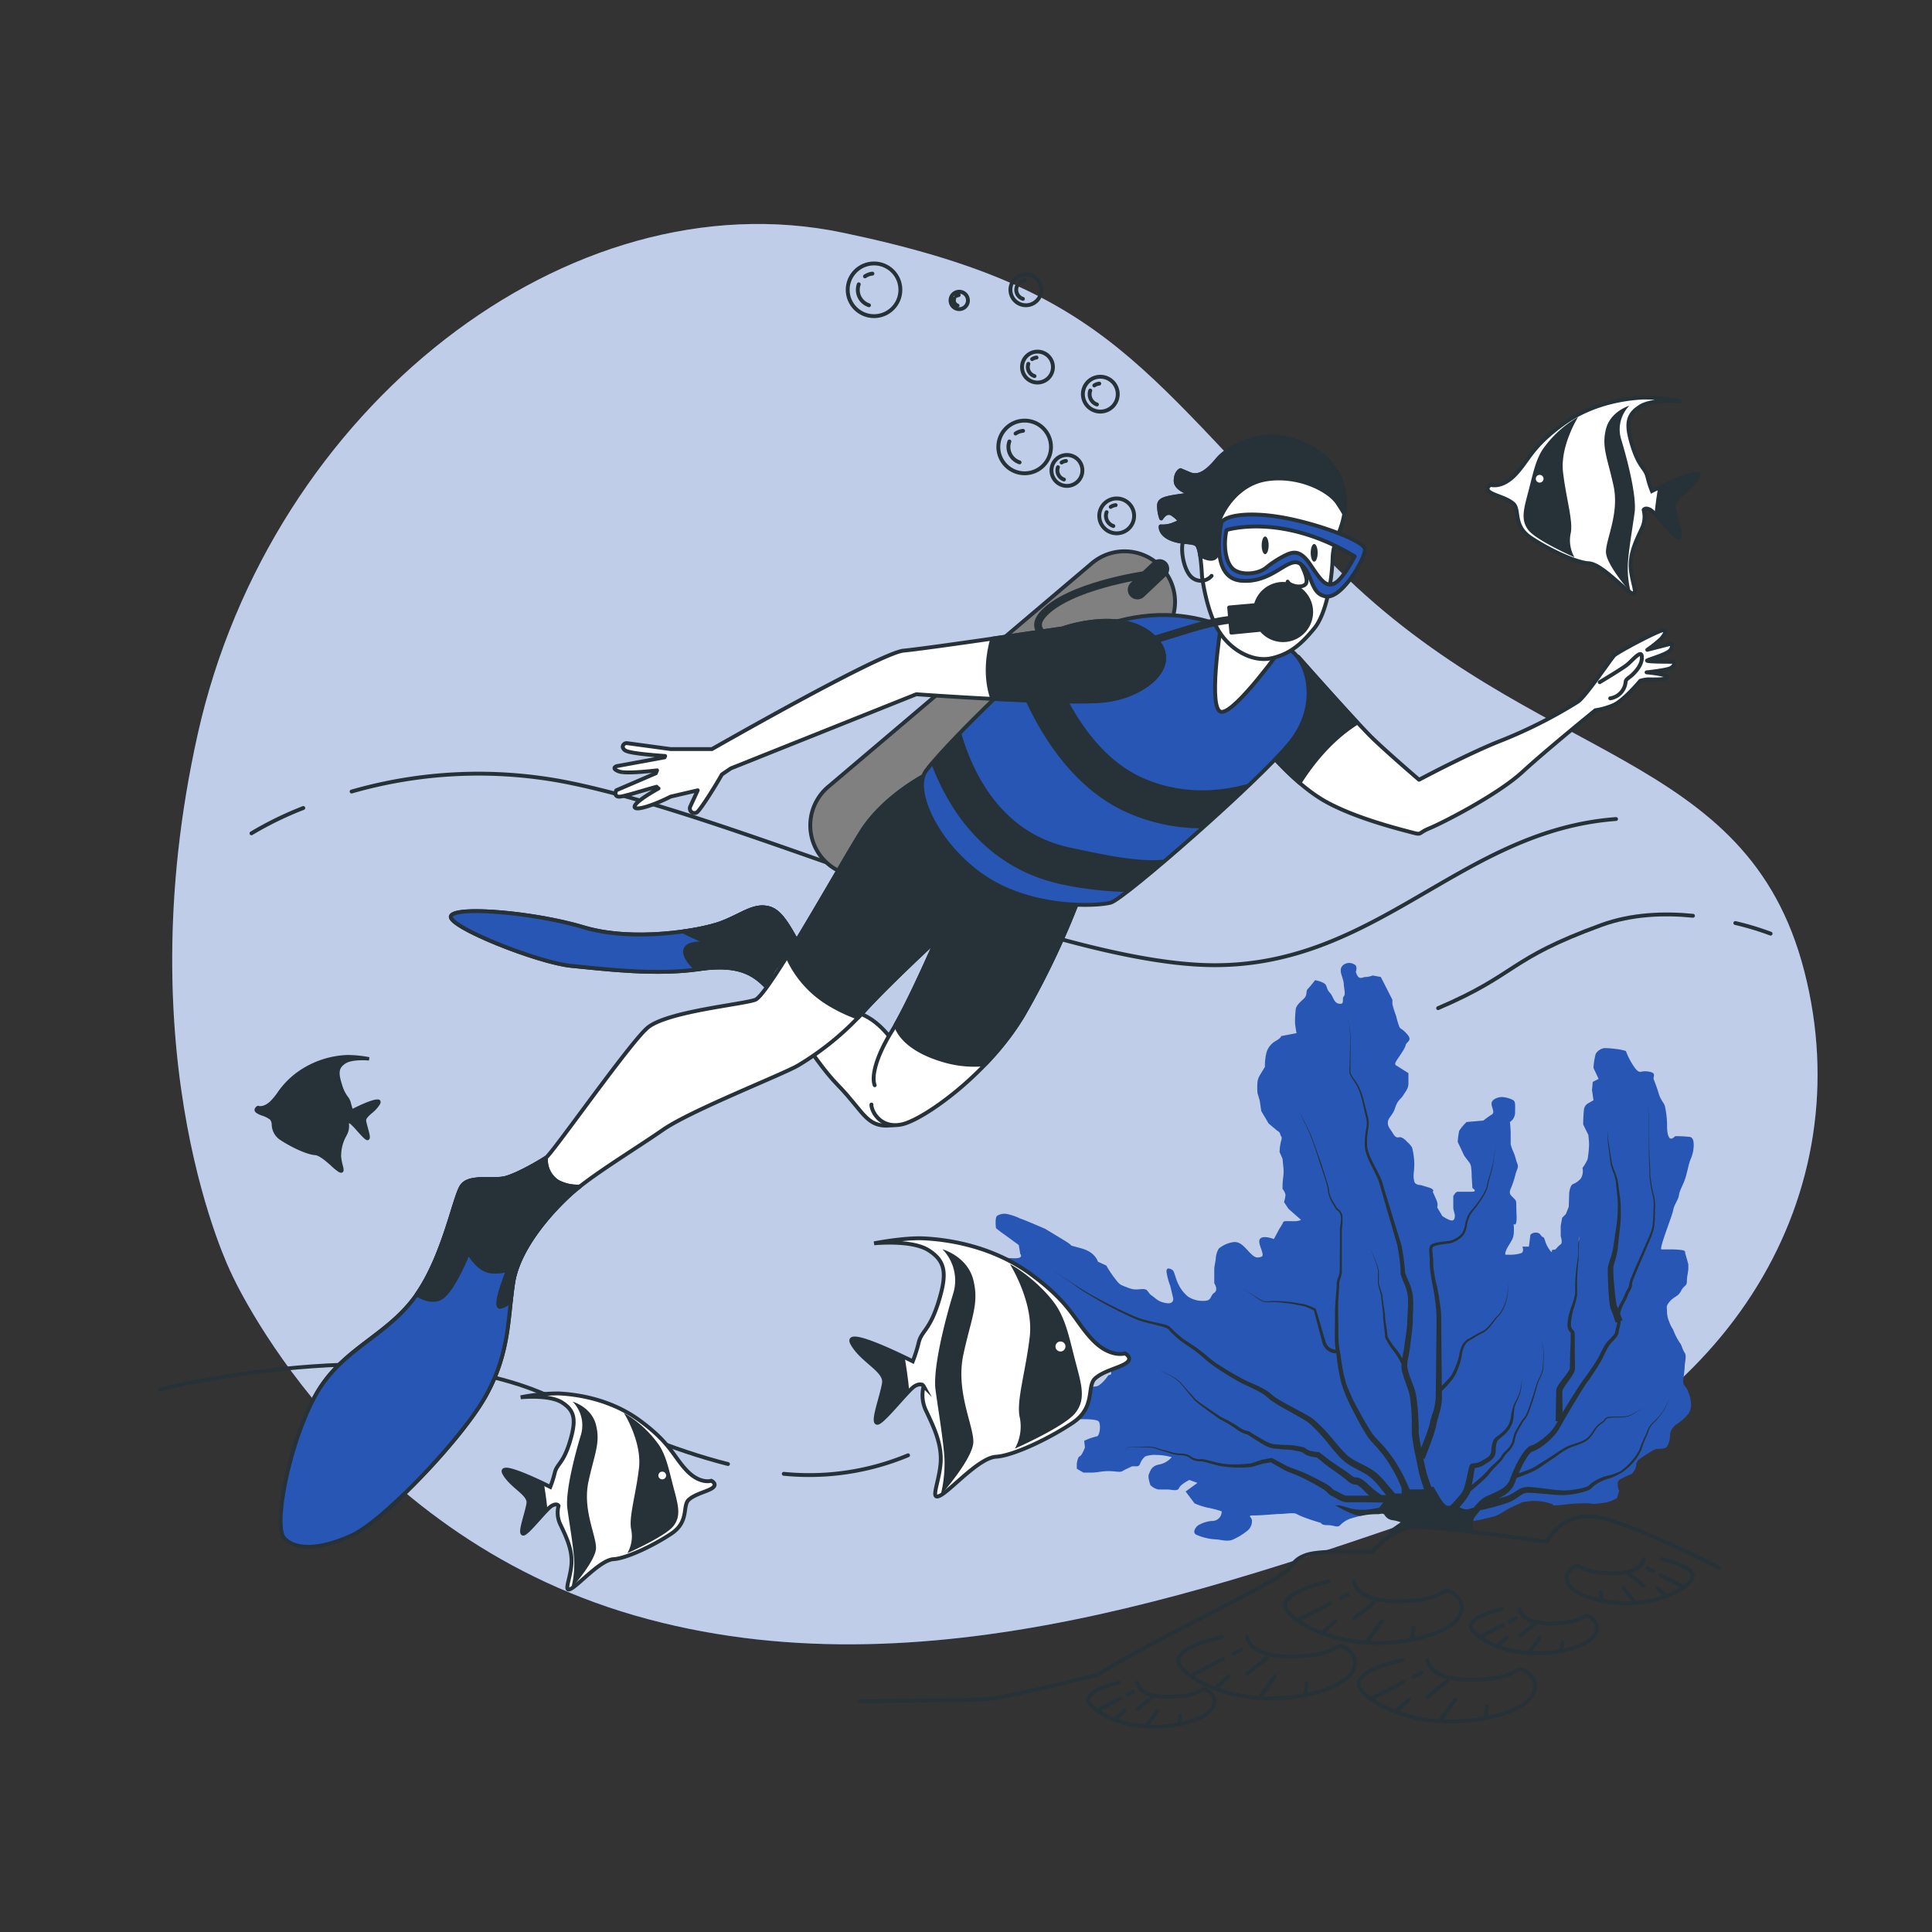 <svg xmlns="http://www.w3.org/2000/svg" xmlns:xlink="http://www.w3.org/1999/xlink" viewBox="0 0 500 500"><rect x="0" y="0" width="500" height="500" fill="#333333" stroke="none"/><defs><linearGradient id="freepik--Degradado_sin_nombre_66--inject-6" x1="408.68" y1="403.52" x2="408.68" y2="357.07" gradientUnits="userSpaceOnUse"><stop offset="0.37" stop-color="#f4d7c1"></stop><stop offset="1" stop-color="#b076bd"></stop></linearGradient></defs><g id="freepik--background-simple--inject-6"><path d="M59.84,329.49s29.73,67,104.36,88.57S318.11,410,383,387.64s98.73-78.78,83.95-136.3-69.48-53.16-120.78-104.09S288.9,75,218.08,60.21,70.14,105.38,51.21,189.83,59.84,329.49,59.84,329.49Z" style="fill:#2856B4"></path><path d="M59.84,329.49s29.73,67,104.36,88.57S318.11,410,383,387.64s98.73-78.78,83.95-136.3-69.48-53.16-120.78-104.09S288.9,75,218.08,60.21,70.14,105.38,51.21,189.83,59.84,329.49,59.84,329.49Z" style="fill:#fff;opacity:0.7"></path></g><g id="freepik--Coral--inject-6"><path d="M329.68,320.67s-2.85-1.14-3.62,0,1.53,4.19.39,4.57-1.72.38-3.43-1.52-2.47-2.29-3.62-2.29a7.74,7.74,0,0,0-4,1.72,6.19,6.19,0,0,0-.76,2.47c0,.57-.39,2.09-.39,2.86v3.61s1.15,1.72,0,2.48-.57,2.09-2.66,2.09a6.9,6.9,0,0,1-4.19-1.14,9.43,9.43,0,0,1-2.47-3.24c-.76-1.52-.95-3.23-1.52-3.61s-1.53-.76-1.53.38a17.58,17.58,0,0,0,1,3.8l.76,3.24s.19,1.52-1.91,1.14-2.47-1.14-3.61-1.9-.95-1.72-2.29-1.72-2.09.39-4-.38-1.91-.57-3.24-2.28a29.73,29.73,0,0,1-2.28-3.43l-2.18-1s-.6-2.39-4.1-3.39c-11.22-3.21,1.71,1.71-4.57-2.1s-4.95-3-4.95-3-5.71-2.48-6.47-2.67a15.05,15.05,0,0,0-3.24-1.14,3.59,3.59,0,0,0-2.66.38c-.76.38-.38,3.24-.38,3.24s1.14.95,1.71,1.33,4.19,3.05,4.19,3.05l.38,2.28s1,1.14-1.33,1.14-4.38-.38-4.95-.38-.38,2.28-.38,2.28l3.61,3.24-1,1.14,1.14,3.05s1.15,2.28.77,2.85.76,3.62.76,3.62l.76,1.71,3,2.09,1,1,3.8,2.28s2.29,2.09,1.71,2.47a3.49,3.49,0,0,0-.95,1.15s.57,1.33,3.05,1.33,1.9.38,3.23,0a21.7,21.7,0,0,1,4.76-.57,24.91,24.91,0,0,1,4,.76s.95,1.9.38,2.09l-.57.19h0c-.76,1.14-2.29,2.86-3.24,2.86a17.32,17.32,0,0,0-3,.57s-3.05,1.52-3.62,1.9a5.87,5.87,0,0,0-1.9,2.86,10.85,10.85,0,0,0,1.14,2.85l1.71.38s5.9-.38,6.47.57.19,3.81-.57,3.81a15.13,15.13,0,0,0-3.23,1.14l.19,1.71s-.76,2.1-1.33,2.29-.77,1.9-.77,1.9v1.33l1.72,1h2.09c1.33,0,2.67-.39,4.38-.39s3,.39,3.61,0,1.53-.76,2.29-1.14,1.9.38,2.28-.76a4.59,4.59,0,0,1,1.33-1.9,7.25,7.25,0,0,1,2.86-.38,15.81,15.81,0,0,1,4,.57,5.61,5.61,0,0,1-3.24,1.9c-2.09.38-2.28,1.71-2.66,2.48s.38,2.85.38,2.85a4,4,0,0,0,2.09,1.14h2.28c1.15,0,2.67.57,3.05-.38s2.66-2.09,2.66-2.09l2.1.76L306.84,386l2.29,3.05a17.67,17.67,0,0,0,3.42,1.14,23.71,23.71,0,0,1,3.62.95,2.41,2.41,0,0,1-2.48,2.48,8.08,8.08,0,0,0-3.61,1.14c-.57.38-1.72,1.9-.38,2.47a14.47,14.47,0,0,0,4.76,1.15c1.33,0,3.23.76,4.75,0A16.83,16.83,0,0,0,323,396a3.15,3.15,0,0,0,1-2.47c0-.95-1.52-1.34.57-1.34s5.71-.38,6.66-.38,2.1-.19,3.24-.19.76.19,2.85,1,4.57,1.52,4.57,1.52,0,.57,1.71.57,2.48.76,3.24,0a7,7,0,0,1,2.66-1.71c.77-.19,1.15-.38,3-.77s1.14-.57,2.47-.76a59.78,59.78,0,0,1,12,1.34A46.13,46.13,0,0,0,376.5,394a36.26,36.26,0,0,0,7-.76c1.14-.38,3.43-.57,5.14-1.72a24.48,24.48,0,0,1,4.38-2.28c1.33-.57,0-.38,3-.76a13.25,13.25,0,0,1,6.09.95s-1.71.38,2.48,0a45,45,0,0,1,6.09-.38c2.28,0,.38.38,3.42,0a10.23,10.23,0,0,0,4.38-1.33l.57-1.91a3.75,3.75,0,0,1-.38-1.33c0-.57-.19-1.14.76-1.71a27.56,27.56,0,0,1,2.86-1.33,4,4,0,0,0,1.14-2.1,2.28,2.28,0,0,1,.57-1.52s4-2.85,4.76-2.85,2.28,0,2.66-.58a5.66,5.66,0,0,0,.77-2.85,3.71,3.71,0,0,1,1.9-3.05c1.33-.95,3-2.47,3.23-3.23a5.24,5.24,0,0,0,.19-3,12.29,12.29,0,0,0-.76-2.47c-.57-1.14-1.14-1.33-1.14-2.09s.38-3.05.38-4,.57-2.86,0-3.62-.76-2.09-1.33-2.66a18.76,18.76,0,0,1-1.71-3.43,7.34,7.34,0,0,1-.95-1.9,6.56,6.56,0,0,1-.58-2.67c0-1.14-.38-1.33.77-2.66s2.09-1.14,2.85-2.66,1.52-1.15,1.52-2.48.38-2.47.38-3.42v-1s-.57-2.09-.76-2.66.19-.76-.76-1a23.06,23.06,0,0,0-3.62-.19H430c-.76,0,2.67-8.38,3-10.09s1.33-2.66,1.52-4,1.14-2.66,1.71-4.56.76-3.43,1.33-4.76a9.23,9.23,0,0,0,.77-3.43c0-.76,0-2.09-1-2.28a32.72,32.72,0,0,0-3.8-.19s-1,1.14-1.52.38-.58-1.91-.58-3.62a22.74,22.74,0,0,0-.57-4.57c-.19-.76-.95-1.33-1.52-3a39.33,39.33,0,0,0-1.33-3.81c-.38-.76.95-1.71-1.33-2.09s-2.1.76-3.43-.76a18.58,18.58,0,0,1-2.47-4.57,13.83,13.83,0,0,0-1.53-.38,31.28,31.28,0,0,0-4-.38,3.14,3.14,0,0,0-2.29,1.52,17,17,0,0,0-.57,3.62l1.33,2.85-1.52.76-.19,2.1.38,2.66-1.33.76a2.12,2.12,0,0,0-1.14,1.72,36.43,36.43,0,0,0-.19,3.8l1.33,2.67s.19,1.71.19,2.47a25.88,25.88,0,0,1-.38,3.81,10.17,10.17,0,0,1-1.33,2.28,3.73,3.73,0,0,1-.38,2.67,4.89,4.89,0,0,1-2.1,1.52c-.76.38-.95,2.28-.95,2.28L406,312.3l-.76,1.9-.95.95-.38,2.1v2.66s.57,1.71,0,2.1a8.18,8.18,0,0,0-1.33,1.33l-1,.19s.38,1.33-.76-.38-.95-2.86-1.52-3-.57-1.14-1.71-1.14a1.79,1.79,0,0,0-1.53.57l-.38,3.05H394s.57,1.33-.38,1.71a10,10,0,0,1-3.24.38h-.76s-.38-.38.76-2.28,1.15-1.91,1.34-2.86a13.4,13.4,0,0,0,0-2.85s.95,1.14.76-2.48.19-3.23-.76-4.19-1.34-1.14-.57-2.85a24.35,24.35,0,0,0,1.14-3.62c.38-1.14.76-1.52.38-2.47s-.57-2.09-.95-2.86a15.58,15.58,0,0,1-.76-2.09V294a27,27,0,0,0-.2-3.62,2.92,2.92,0,0,0,1.34-2.47c0-1.72.19-2.86-.57-3.24a7.13,7.13,0,0,0-2.86-.76c-.95,0-2.66.57-2.66,1.71s1,2.29,0,2.86a21.14,21.14,0,0,0-2.1,1.52l-4.37.38a12.92,12.92,0,0,0-1.91,2.29,23.83,23.83,0,0,0-.38,2.85l1.71,3.62,1.15,1.52a2.59,2.59,0,0,1,.57,1.14,16.82,16.82,0,0,1,.19,2.67l.19,3s1.52.95-.19.95h-3.62c-.57,0-1.14,1.14-1.14,1.14v3.24l.38,1.52s.19,1.33-.57,1.52-2.66-1.14-2.66-1.14l-1.34-2.28s.38-.57-.19-1.9-.95-2.1-.95-2.1.76-.57-1.14-1.14l-1.9-.57s-1.53,0-1.72-.95a5.35,5.35,0,0,1-.19-1.52c0-.58.19-1.53.19-3.05a18.41,18.41,0,0,0-.57-4.19,5.65,5.65,0,0,0-1.33-1.52,3.7,3.7,0,0,0-1.52-1.14c-.76-.19-1.14.57-2.1-1s-1.33-1.72-1.33-2.86,1.33-1.9,1.9-3.8,1.53-2.29,2.1-3.24,1.33-1.71,1.33-3.05v-2.66l-3-1.9s-.77-.19-.2-1.15,2.29-3.23,2.48-4.18,1.9-1.14.38-2.86-1.71-1.14-2.09-2.09a25.89,25.89,0,0,1-.77-2.67,23.92,23.92,0,0,1-.95-3v-1.14l-3-5.9-2.1-.38a5.62,5.62,0,0,1-1.71.38c-.76,0-1.14.38-1.71.19s-.95-1.52-.95-1.52.57-1.53-.38-1.91a2.47,2.47,0,0,0-2.29-.19A1.81,1.81,0,0,0,347,251.4c0,.76.76,2.28.76,3.23s.57,2.67,0,3.24.38,2.09-1.14,1.9-1.52-1.9-2.47-2.86-.58-1.9-1.53-2.47a7.16,7.16,0,0,0-2.28-.76s-1.33,1.71-1.9,2.28,0,1.53-1,2.48-1.9,1.71-2.09,2.66a25.66,25.66,0,0,0-.19,3.62c0,.57.38,2.66.38,2.66l-4,.76s.19.38-1.52,1.34a5.08,5.08,0,0,0-2.28,3,14.45,14.45,0,0,0-.38,3.62l-1.14,1.9a4.64,4.64,0,0,0-.77,1.9,16.32,16.32,0,0,0,0,3.05c.19.57.57,1.9.57,1.9l.39,2.67,1.9,3.23,2.28,1.91a1.31,1.31,0,0,1,.76.95c.19.76.57.38.19,1.71a12,12,0,0,0-.38,2.85l.76,1.72.2,2.09a10.5,10.5,0,0,1,0,2.48,20.88,20.88,0,0,0-.2,3.23,3.62,3.62,0,0,1,.77,1.52,10.86,10.86,0,0,1-.38,1.91l1.14,1.71,3.23,2.85c-1,.77-4.37,0-4.56.58a11.64,11.64,0,0,1-1,1.71Z" style="fill:#2856B4"></path><path d="M408.5,321.13a2.92,2.92,0,0,0,.36-1.22A5.33,5.33,0,0,0,408.5,321.13Z" style="fill:url(#freepik--Degradado_sin_nombre_66--inject-6)"></path><path d="M284.26,336.53c2.08,1.17,4.18,2.26,6.31,3.31,1.07.53,2.14,1,3.24,1.51a23.89,23.89,0,0,0,3.43,1.08c1.15.3,2.31.56,3.45.86a5.25,5.25,0,0,1,1.53.6c.39.37.81.84,1.23,1.26a22.73,22.73,0,0,0,2.75,2.33c1,.69,2,1.34,2.92,2a30.68,30.68,0,0,1,2.71,2.24,28.39,28.39,0,0,0,2.87,2.2c2,1.35,4,2.59,6.11,3.75s4.42,2,6.27,3.23c.47.32.83.67,1.35,1.1s1,.73,1.5,1.06c1,.65,2.06,1.25,3.1,1.83l3.1,1.74,1.53.89a10.18,10.18,0,0,1,1.37,1,39.38,39.38,0,0,1,4.74,5.12c.75.91,1.51,1.84,2.3,2.74a13.45,13.45,0,0,0,2.78,2.53c2.12,1.4,4.36,2.15,6,3.6a15.63,15.63,0,0,1,2.3,2.47l1.56,1.92h-1.19c-.53-.34-1.05-.7-1.54-1.08-.32-.24-.64-.5-.93-.76s-.58-.54-.91-.84a9,9,0,0,0-2.28-1.69,2.47,2.47,0,0,0-.91-.19,1.61,1.61,0,0,1-.39,0,2.91,2.91,0,0,1-.82-.5c-1.36-1.1-2.81-2-4.21-2.93-.72-.47-1.33-.91-2-1.44l-2-1.54-.17-.13h-.2a11.19,11.19,0,0,1-2.22-.38,2.5,2.5,0,0,1-.89-.49,2.8,2.8,0,0,0-.69-.35,5,5,0,0,0-.66-.17l-1.2-.23c-.42-.08-.84-.13-1.26-.17-.84-.08-1.67-.06-2.44-.09-.38,0-.73-.07-1.2-.11a7.56,7.56,0,0,1-1.14-.07,7.72,7.72,0,0,1-2.08-.86c-1.4-.75-2.78-1.58-4.13-2.44l-.08-.05-.09,0a6.3,6.3,0,0,1-1.84-.67c-.29-.17-.58-.35-.85-.54a10.19,10.19,0,0,0-.91-.6,42,42,0,0,0-3.73-2l-4.17-2.84c-.69-.48-1.39-1-2-1.49a4.42,4.42,0,0,1-.44-.41,4.61,4.61,0,0,0-.4-.5l-.86-.94c-.59-.61-1.1-1.26-1.66-1.91a11,11,0,0,0-1.89-1.71,13.07,13.07,0,0,0-2.23-1.22l-2.28-1.1,2.25,1.17a12.7,12.7,0,0,1,2.17,1.27,11.47,11.47,0,0,1,1.82,1.73c.27.32.5.66.77,1s.55.65.83,1l.83.95c.13.17.24.31.37.5a4.29,4.29,0,0,0,.47.48c.65.56,1.32,1.07,2,1.58l4.11,3h0l0,0c1.24.65,2.48,1.34,3.64,2.1q.43.28.84.6a8.15,8.15,0,0,0,.92.61,6.77,6.77,0,0,0,2,.79c1.34.91,2.69,1.77,4.09,2.58a8.55,8.55,0,0,0,2.35,1,10.79,10.79,0,0,0,1.26.12c.35,0,.79.11,1.21.14.84.06,1.63.06,2.39.16a11.29,11.29,0,0,1,1.14.19l1.16.25a2.3,2.3,0,0,1,.89.36l.23.17a2.84,2.84,0,0,0,.29.21,4.41,4.41,0,0,0,.68.31,12.09,12.09,0,0,0,2.3.48l1.82,1.47a24.2,24.2,0,0,0,2.06,1.56c1.38,1,2.77,1.91,4,3a4.37,4.37,0,0,0,1.33.82,3,3,0,0,0,.85.17.63.63,0,0,1,.32.07,7.86,7.86,0,0,1,1.7,1.38c.29.28.58.59.92.91.18.17.37.33.56.48l-2.07,0-2.15,0-1.07,0h-.54a.91.91,0,0,1-.3,0,9.5,9.5,0,0,1-1.76-.84c-.33-.17-.65-.35-1.05-.52a1.4,1.4,0,0,1-.62-.42,7.73,7.73,0,0,0-1.87-1.41l-1.91-1c-1.27-.68-2.58-1.33-3.92-1.89s-2.75-1-4-1.56l-3.76-2-.16-.09-.18,0-2.28.41h-.07l-3,1-1.94.15-1,.08h-1a20.49,20.49,0,0,1-3.94-.3c-1.31-.27-2.6-.64-3.93-.94l-.51-.11a2.64,2.64,0,0,0-.55,0,7.5,7.5,0,0,1-1-.06,3.56,3.56,0,0,1-1.74-.75,4.62,4.62,0,0,0-2-.62,11.71,11.71,0,0,1-2-.16c-.64-.1-1.28-.36-1.94-.52s-1.3-.33-1.94-.52a8.4,8.4,0,0,0-4-.59l-4,.06h0l-1.7,1.36,1.73-1.31,4,.06a13.27,13.27,0,0,1,2,.1,13.9,13.9,0,0,1,1.91.58c.64.22,1.3.39,1.94.58s1.26.45,1.95.58a13.11,13.11,0,0,0,2,.22,4,4,0,0,1,1.79.59,4,4,0,0,0,1.92.88,7.32,7.32,0,0,0,1,.1,1.68,1.68,0,0,1,.46,0l.47.11c1.29.34,2.59.74,3.91,1.05a30.65,30.65,0,0,0,8.16.31h.11l3-.9,2.07-.32,3.6,2.06c1.39.62,2.69,1.07,4,1.67s2.53,1.24,3.77,1.95l1.85,1.05a6.37,6.37,0,0,1,1.51,1.22,3.14,3.14,0,0,0,1.12.79c.26.12.56.29.87.46a10.71,10.71,0,0,0,2.09,1,2.8,2.8,0,0,0,.75.12h1.61l2.15,0,4.5.06.13.09.06-.09,1.07,0-1,1.32a29.21,29.21,0,0,1-3.62.57,15,15,0,0,1-4-.38c-1.14-.38-2.66-.76-2.66-.76h-1.14s5.14,3.05,6.85,2.66a20.54,20.54,0,0,1,4.19-.38c.57,0,1.33-.38,1.71.19a2.73,2.73,0,0,0,1.9,1.34,9.6,9.6,0,0,1,2.29.57s-1.14.76-1.91,1.33-1.14.76-1.14,1.71a1.45,1.45,0,0,0,.16.56,12.88,12.88,0,0,1,6.49-2.39,147.18,147.18,0,0,1,14.73,1.28c.12-.69.38-2.26.55-3.44.43-.6.88-1.19,1.34-1.74l.36-.42a61.63,61.63,0,0,0,7.28-2,10.26,10.26,0,0,0,1.9-1c.59-.37,1.11-.8,1.59-1.08a3,3,0,0,1,1.49-.44,17.06,17.06,0,0,1,1.86.07c1.29.09,2.59.22,3.89.33a29.09,29.09,0,0,0,4,.18,25,25,0,0,0,4-.62,12.49,12.49,0,0,0,1.95-.61,2.32,2.32,0,0,0,.54-.31,4.71,4.71,0,0,0,.41-.35,7.79,7.79,0,0,1,.7-.62,11.09,11.09,0,0,1,3.34-1.65,13.79,13.79,0,0,0,8.76-7.58,22.18,22.18,0,0,1,1.39-3.63c.32-.61.43-1.28.69-1.84a5.93,5.93,0,0,1,1.15-1.51,19.66,19.66,0,0,0,2.49-3,15.9,15.9,0,0,0,.88-1.75,5.07,5.07,0,0,0,.44-.87,6.35,6.35,0,0,0,.17-1,6.3,6.3,0,0,1-.2,1,5.07,5.07,0,0,1-.47.85,16.59,16.59,0,0,1-.92,1.72,19.76,19.76,0,0,1-2.57,2.92,6,6,0,0,0-1.25,1.56c-.31.61-.43,1.25-.74,1.79a23.57,23.57,0,0,0-1.52,3.62,14.22,14.22,0,0,1-2.16,3.15,15,15,0,0,1-2.81,2.55,14.46,14.46,0,0,1-3.59,1.23,12.25,12.25,0,0,0-3.7,1.7c-.56.4-1,1-1.44,1.09a11.69,11.69,0,0,1-1.79.49,24.43,24.43,0,0,1-3.78.48,29.7,29.7,0,0,1-3.8-.3c-1.29-.16-2.58-.33-3.9-.47-.66-.06-1.3-.13-2-.13a4.49,4.49,0,0,0-2.24.59c-.66.36-1.17.75-1.69,1.05a8.77,8.77,0,0,1-1.61.76c-.65.21-1.32.4-2,.57.38-.19.75-.39,1.12-.61a7.12,7.12,0,0,0,3-3.19c.17-.4.25-.67.35-1l.2-.5c1.27-.47,2.53-.95,3.78-1.49.38-.17.76-.35,1.14-.55a9.39,9.39,0,0,0,1.11-.68l2-1.37,2.06-1.38c.68-.48,1.33-1,2-1.41a11.11,11.11,0,0,1,2.13-1.12c.75-.28,1.55-.53,2.32-.85a7.47,7.47,0,0,0,2.2-1.3,12.56,12.56,0,0,0,1.47-2,6.55,6.55,0,0,1,1.6-1.79,4.15,4.15,0,0,0,1-.81c.26-.37.43-.67.84-.74,1.57-.3,3.28,0,4.91-.36a6.79,6.79,0,0,0,2.23-1.08,14.17,14.17,0,0,1,2.21-1.09,13.76,13.76,0,0,0-2.24,1,7.06,7.06,0,0,1-2.22,1c-1.62.31-3.27,0-4.95.24a1.12,1.12,0,0,0-.6.31,5.4,5.4,0,0,0-.4.49,3.47,3.47,0,0,1-.94.73,6.89,6.89,0,0,0-1.73,1.84,11.41,11.41,0,0,1-1.46,1.92,6.69,6.69,0,0,1-2.08,1.15c-.76.29-1.54.52-2.34.79a11.93,11.93,0,0,0-2.26,1.13c-.72.43-1.4.91-2.08,1.36l-2.09,1.33-2.1,1.33A10.75,10.75,0,0,1,396,380.2c-1,.4-2,.75-2.95,1.1.13-.32.26-.63.4-.94a23,23,0,0,1,1.8-3.32,5.51,5.51,0,0,1,1.07-1.25c.1-.09.11-.06.18-.11a3.77,3.77,0,0,0,.57-.21,7.86,7.86,0,0,0,1-.5,18.36,18.36,0,0,0,3.22-2.5,12.17,12.17,0,0,0,2.52-3.25c.62-1.13,1.28-2.26,1.93-3.38,1.33-2.24,2.67-4.47,4.05-6.67.36-.55.68-1.09,1.07-1.58s.77-1.08,1.14-1.63c.73-1.09,1.44-2.18,2.12-3.32.17-.29.34-.57.5-.87a9.33,9.33,0,0,0,.43-.92c.26-.58.55-1.15.86-1.7a9.51,9.51,0,0,1,1-1.53,19.53,19.53,0,0,0,1.34-1.46,2.87,2.87,0,0,0,.58-1c.07-.34,0-.36.07-.52s.06-.29.09-.44a13.38,13.38,0,0,0,.42-2,1.9,1.9,0,0,0,0-.34l.5-.17c-.2-.55-.4-1.09-.61-1.63a5.41,5.41,0,0,1,.42-1.55c.46-1.14,1.25-2.28,1.65-3.54.22-.55.64-1.06.88-1.78a2.08,2.08,0,0,0,.12-.55,3.18,3.18,0,0,1,0-.47,6.5,6.5,0,0,1,.27-.87c.89-2.41,2-4.81,3-7.21l1.52-3.61c.24-.61.49-1.21.69-1.85a9.9,9.9,0,0,0,.34-2c.13-1.31.1-2.64.14-3.92a16.58,16.58,0,0,0-.05-2,15.15,15.15,0,0,0-.4-1.94,33.29,33.29,0,0,1-.7-3.82c-.15-1.28-.08-2.6-.19-3.9-.2-2.6-.15-5.21-.18-7.82l0-3.91a38.86,38.86,0,0,0-.59-3.87c.21,1.29.45,2.58.53,3.87l0,3.91c0,2.61-.1,5.22.06,7.83.09,1.3,0,2.6.13,3.92a33.75,33.75,0,0,0,.64,3.88,13.07,13.07,0,0,1,.36,1.89,13.8,13.8,0,0,1,0,1.93c-.06,1.32-.05,2.6-.2,3.89a9.5,9.5,0,0,1-.34,1.87c-.21.59-.46,1.2-.71,1.79l-1.57,3.58c-1.05,2.39-2.15,4.75-3.11,7.21a5.9,5.9,0,0,0-.31,1,3.09,3.09,0,0,0-.06.5,3.34,3.34,0,0,1-.1.4c-.18.52-.6,1-.88,1.7-.42,1.24-1.17,2.25-1.72,3.51-.08.18-.13.36-.19.54l0-.07-.19-.39a2.06,2.06,0,0,1-.09-.22c-.06-.2-.11-.43-.16-.68-.09-.49-.16-1-.23-1.53-.26-2.09-.43-4.22-.56-6.34l0-.78c0-.14,0-.25,0-.32s0-.21,0-.33c.09-.46.23-1,.37-1.48a22.79,22.79,0,0,0,.75-3.21l.69-6.36a24.65,24.65,0,0,0,.13-3.29,29.55,29.55,0,0,0-.13-3.24c-.12-1.08-.29-2.13-.44-3.19-.08-.53-.12-1-.22-1.6a11.92,11.92,0,0,0-.45-1.58c-.35-1-.81-2-1.06-3l-.5-3.15c-.16-1.06-.35-2.12-.49-3.17s-.15-2.13-.18-3.2c0,1.07,0,2.14.06,3.21s.24,2.13.36,3.19l.39,3.2c.22,1.08.65,2.06,1,3.08a11.56,11.56,0,0,1,.36,1.52c.08.49.1,1.05.16,1.58.11,1.06.24,2.13.32,3.18a30.28,30.28,0,0,1,0,3.16,25.48,25.48,0,0,1-.24,3.11l-.94,6.36a22.11,22.11,0,0,1-.83,3,16.16,16.16,0,0,0-.47,1.61c0,.14,0,.3-.07.47a4.27,4.27,0,0,0,0,.48v.81c.05,2.16.14,4.3.32,6.46.05.55.1,1.09.19,1.65a8.28,8.28,0,0,0,.16.88,5.28,5.28,0,0,0,.2.54l.14.33c.39.93.73,1.95,1,2.94l.47-.16a16.09,16.09,0,0,1-.42,1.78c0,.17-.08.33-.11.51s-.05.48-.06.45a2.31,2.31,0,0,1-.41.65c-.39.47-.83.88-1.32,1.39a10.38,10.38,0,0,0-1.19,1.69,18.76,18.76,0,0,0-.93,1.78c-.15.32-.26.56-.42.84s-.31.55-.48.82c-.68,1.09-1.4,2.17-2.14,3.23-.37.53-.75,1.06-1.13,1.56s-.79,1.1-1.15,1.64c-1.43,2.2-2.81,4.42-4.17,6.65l-.24.39-.08-3.85,0-1.55a2.48,2.48,0,0,1,.42-1c.5-.82,1.14-1.64,1.74-2.51a10.34,10.34,0,0,0,.86-1.44,2.82,2.82,0,0,0,.27-1.05l0-.77-.06-3.1c0-1,0-2,0-3.08,0-.52,0-1,0-1.58a4.27,4.27,0,0,0-.11-.91,1.34,1.34,0,0,0-.34-.52l-.24-.24a1.91,1.91,0,0,1-.3-1.16,10.61,10.61,0,0,1,.11-1.47,18.3,18.3,0,0,1,.7-2.95,20.94,20.94,0,0,0,.78-3.05,12.22,12.22,0,0,0,0-1.59l0-1.55a45.81,45.81,0,0,1,.39-6.16,43.93,43.93,0,0,1,.15-4.89c0,.07-.07.16-.12.24a6.72,6.72,0,0,0-.16,1.54c0,1,0,2.07-.12,3.09a46.88,46.88,0,0,0-.64,6.18l0,1.55a9.12,9.12,0,0,1-.08,1.5,19.3,19.3,0,0,1-.88,2.91,20.37,20.37,0,0,0-.85,3,10.71,10.71,0,0,0-.17,1.61,2.78,2.78,0,0,0,.45,1.78c.23.29.41.44.37.45a3.48,3.48,0,0,1,0,.63c0,.49,0,1,0,1.52,0,1-.12,2.07-.13,3.11l-.07,3.1v.77a1.46,1.46,0,0,1-.16.43,9.29,9.29,0,0,1-.78,1.19c-.6.8-1.27,1.59-1.89,2.51a3.62,3.62,0,0,0-.74,1.85l0,1.55-.12,6.19h.55c-.12.22-.25.43-.38.65a10.65,10.65,0,0,1-2.29,2.86,17.4,17.4,0,0,1-3,2.25,6.3,6.3,0,0,1-.78.39,3.66,3.66,0,0,1-.35.12,2.46,2.46,0,0,0-.69.33,6.74,6.74,0,0,0-1.51,1.65,25.71,25.71,0,0,0-2,3.52c-.29.61-.56,1.21-.81,1.83l-.37.94c-.12.32-.24.66-.33.87a5.48,5.48,0,0,1-2.35,2.32,30.76,30.76,0,0,1-3.45,1.63,5.83,5.83,0,0,0-1,.58,8.56,8.56,0,0,0-.85.7,17.93,17.93,0,0,0-1.41,1.5l-.15.18a8.43,8.43,0,0,1-2,.52,4.36,4.36,0,0,1-1.69-.58c.47-.56.95-1.12,1.4-1.71.28-.37.55-.75.81-1.17a5.29,5.29,0,0,0,.59-1.22c1.31-1.08,2.59-2.17,3.82-3.36.36-.35.7-.71,1-1.09s.59-.76.92-1.12c.63-.7,1.35-1.35,2-2.08a5.35,5.35,0,0,0,.93-1.25,4.67,4.67,0,0,1,.85-1.05,7.17,7.17,0,0,0,1.76-2.47,5,5,0,0,0,.2-.76c0-.23.09-.46.14-.7a6.94,6.94,0,0,1,.45-1.33c.39-.84.94-1.69,1.39-2.53a11.76,11.76,0,0,1,.85-1.16,6.59,6.59,0,0,0,.7-1.34c.38-.91.67-1.85,1-2.78s.58-1.86.85-2.8.48-1.9.84-2.78a12.67,12.67,0,0,0,1.09-2.72,5.62,5.62,0,0,0,.12-1.47c0-.48,0-1,.08-1.45a8,8,0,0,0-.17-2.92,10.4,10.4,0,0,1-.37-2.88,10.53,10.53,0,0,0,.31,2.9,8,8,0,0,1,.11,2.89c-.05.48-.09,1-.11,1.46a6.2,6.2,0,0,1-.15,1.43,12.4,12.4,0,0,1-1.14,2.66c-.4.92-.61,1.87-.91,2.79s-.59,1.86-.9,2.78-.63,1.84-1,2.72a6.07,6.07,0,0,1-.68,1.23,13,13,0,0,0-.9,1.18c-.48.86-1,1.64-1.47,2.56a7.3,7.3,0,0,0-.51,1.42c-.07.24-.12.49-.17.73a3.48,3.48,0,0,1-.19.65,6.47,6.47,0,0,1-1.66,2.21,5.39,5.39,0,0,0-1,1.19,5,5,0,0,1-.83,1.08c-.67.67-1.41,1.31-2.1,2-.34.35-.68.79-1,1.12s-.65.68-1,1c-.9.83-1.84,1.62-2.79,2.4.09-.43.17-.86.25-1.28l.44-2.66c0-.16.06-.33.09-.47a5.91,5.91,0,0,0,1.43-.3,6.94,6.94,0,0,0,1.28-.71c.37-.23.76-.46,1.16-.74a3.94,3.94,0,0,0,1.09-1.1,3.25,3.25,0,0,0,.45-1.5,7.8,7.8,0,0,1,.34-2.47,2.54,2.54,0,0,1,.77-.84c.37-.28.72-.57,1.06-.88a8.57,8.57,0,0,0,1.74-2.18,5.51,5.51,0,0,0,.52-1.31,13.52,13.52,0,0,0,.22-1.35A18.23,18.23,0,0,1,392,364c.27-.8.74-1.61,1.05-2.45a8.37,8.37,0,0,0,.67-2.61c0-.46-.13-.9.07-1.32a7.85,7.85,0,0,1,.59-1.2,8.43,8.43,0,0,0-.65,1.18,3.56,3.56,0,0,0-.14,1.33,8.14,8.14,0,0,1-.77,2.53c-.35.82-.83,1.55-1.18,2.42a18.29,18.29,0,0,0-.59,2.65,6.43,6.43,0,0,1-.79,2.44,7.7,7.7,0,0,1-1.7,1.91c-.33.28-.67.54-1,.79a3.26,3.26,0,0,0-1.06,1.09,7.79,7.79,0,0,0-.57,2.77,2.25,2.25,0,0,1-1.18,1.78c-.35.22-.74.43-1.14.66a5.78,5.78,0,0,1-1.09.54,4.44,4.44,0,0,1-1.18.18,1.93,1.93,0,0,0-.54.13,1.11,1.11,0,0,0-.55.65c-.09.31-.12.5-.18.73l-.56,2.61a22.62,22.62,0,0,1-.69,2.49,4,4,0,0,1-.52,1c-.23.33-.49.66-.77,1-.68.81-1.42,1.59-2.17,2.36a1.61,1.61,0,0,1-1.12-.12c-.76-.38-1.91-2.47-1.91-2.47L371,384.81l-.59-.05c-.17-.47-.35-.94-.52-1.42s-.43-1.27-.62-1.89a8.18,8.18,0,0,1-.24-.91l-.23-1-.47-2.11.36.15c.69-1.76,1.36-3.51,2-5.3.31-.89.61-1.79.86-2.74.06-.24.12-.51.17-.76s.08-.42.13-.63c.1-.43.22-.87.35-1.31.26-.89.53-1.82.72-2.79a12.84,12.84,0,0,0,.25-2.95l0-1.12A29.35,29.35,0,0,0,376,356.8a9.4,9.4,0,0,0,1.09-2,21.51,21.51,0,0,0,.76-2.08,11.93,11.93,0,0,0,.5-2.18,6.78,6.78,0,0,1,.55-2,3.54,3.54,0,0,1,1.23-1.53c.63-.33,1.27-.74,1.87-1.12a15.64,15.64,0,0,1,1.9-1,7.18,7.18,0,0,0,1.67-1.48c.48-.55.9-1.15,1.32-1.73s1-1.05,1.42-1.64a11.2,11.2,0,0,0,1.7-4,9.85,9.85,0,0,0,.23-2.16l.13-2.17-.19,2.17a10.12,10.12,0,0,1-.29,2.13,10.86,10.86,0,0,1-1.78,3.89c-.44.56-1,1-1.46,1.6s-.88,1.15-1.36,1.67a6.84,6.84,0,0,1-1.61,1.35,16.81,16.81,0,0,0-1.94,1c-.64.38-1.22.74-1.89,1.06a4,4,0,0,0-1.51,1.75,7.14,7.14,0,0,0-.67,2.16,11.34,11.34,0,0,1-.53,2,19.81,19.81,0,0,1-.8,2,8.07,8.07,0,0,1-1,1.79,24.46,24.46,0,0,1-2.22,2.35l0-3.13-.12-11.22,0-2.8a22.88,22.88,0,0,0-.18-2.86c-.22-1.88-.51-3.73-.9-5.58a37.54,37.54,0,0,1-1-5.45c0-.89,0-1.88-.14-2.81,0-.47-.1-.94-.1-1.36a1.67,1.67,0,0,1,.08-.57.39.39,0,0,1,.08-.14,1,1,0,0,1,.21-.13,10.39,10.39,0,0,1,2.61-.59l1.39-.19a4.54,4.54,0,0,0,1.42-.45,6.59,6.59,0,0,0,2.32-1.78,6.35,6.35,0,0,0,.89-2.76,8.5,8.5,0,0,1,.37-1.31,6.7,6.7,0,0,1,.53-1.24c.51-.74,1.15-1.46,1.7-2.21a28.14,28.14,0,0,0,1.56-2.35,9.9,9.9,0,0,0,1.18-2.58c.26-1.85,1-3.59,1.32-5.45s.49-3.71.87-5.54c-.42,1.82-.6,3.69-1,5.52s-1.14,3.55-1.44,5.41a9.82,9.82,0,0,1-1.21,2.48,27.35,27.35,0,0,1-1.59,2.28c-.56.74-1.19,1.41-1.76,2.2a6.79,6.79,0,0,0-.61,1.32,8.72,8.72,0,0,0-.42,1.37,5.8,5.8,0,0,1-.85,2.51,6,6,0,0,1-2.13,1.56,4,4,0,0,1-1.25.37l-1.39.16a10.76,10.76,0,0,0-2.85.6,1.49,1.49,0,0,0-.38.24.82.82,0,0,0-.19.22,2.24,2.24,0,0,0-.11.22,2.71,2.71,0,0,0-.14.81c0,.51,0,1,.07,1.44.08.93.05,1.81.08,2.79a39.5,39.5,0,0,0,.85,5.61c.34,1.81.59,3.66.76,5.5a20.86,20.86,0,0,1,.11,2.74l0,2.8-.13,11.22-.06,5.61a15.23,15.23,0,0,1-1,5.23c-.14.45-.28.92-.4,1.39-.06.24-.12.49-.17.74s-.09.39-.15.61c-.24.84-.56,1.72-.88,2.58s-.77,2-1.17,3c-.2-1-.4-2-.53-3-.05-.33-.08-.65-.1-1s0-.64,0-1l-.07-2.05c-.06-1.37-.15-2.73-.29-4.1-.07-.69-.15-1.37-.27-2.07a13.06,13.06,0,0,0-.52-2.07c-.44-1.33-1-2.58-1.38-3.83a9.18,9.18,0,0,1-.43-1.8,8.52,8.52,0,0,1,.13-1.85c.11-.64.26-1.3.39-2s.2-1.41.28-2.05c.17-1.34.36-2.69.49-4.05.07-.69.12-1.38.13-2.09s0-1.32.05-2a33.58,33.58,0,0,0,0-4.14,12.91,12.91,0,0,0-1.17-4c-.27-.62-.55-1.24-.75-1.84a3.89,3.89,0,0,1-.11-.43,1.64,1.64,0,0,1-.05-.41c0-.37,0-.71-.08-1.05-.14-1.37-.33-2.71-.55-4.06-.12-.67-.23-1.35-.42-2l-.6-1.95-2.39-7.78-1.18-3.87-.58-1.94a10.66,10.66,0,0,0-.76-1.95c-.59-1.24-1.23-2.43-1.84-3.63a13,13,0,0,1-.8-1.81,10.74,10.74,0,0,1-.56-1.91,17.75,17.75,0,0,1,.14-4c.08-.67.2-1.33.24-2a6.36,6.36,0,0,0-.26-2.08c-.35-1.29-.63-2.62-1-3.93a16.75,16.75,0,0,0-1.37-3.86,18,18,0,0,0-1.1-1.72,7.48,7.48,0,0,1-1-1.71c0-1.3,0-2.69,0-4l.06-4.06c0-1.36-.15-2.71-.22-4.06h0l-.78-2.47.74,2.48c.05,1.35.14,2.7.16,4.06l-.13,4.06c0,1.36-.11,2.68-.09,4.08a7.68,7.68,0,0,0,1,1.8c.38.56.74,1.13,1.06,1.72a16.51,16.51,0,0,1,1.28,3.8c.32,1.31.58,2.64.92,4a5.82,5.82,0,0,1,.21,1.94c0,.66-.17,1.32-.27,2a18.17,18.17,0,0,0-.19,4.11,11.68,11.68,0,0,0,.54,2,13.7,13.7,0,0,0,.81,1.91c.59,1.23,1.22,2.43,1.78,3.64a9.85,9.85,0,0,1,.69,1.85l.56,1.95,1.12,3.92,2.27,7.78.56,1.95c.17.63.26,1.29.37,1.95.2,1.33.37,2.67.49,4,0,.33,0,.67.06,1a3.2,3.2,0,0,0,0,.59c0,.2.09.38.14.55.22.69.5,1.31.75,1.94a11.38,11.38,0,0,1,1,3.73,31.4,31.4,0,0,1-.09,4c0,.67-.07,1.37-.08,2a19.07,19.07,0,0,1-.15,2c-.14,1.32-.35,2.65-.55,4-.1.7-.16,1.33-.3,2s-.22,1.07-.34,1.63a16.08,16.08,0,0,0-1.42-2.16,21.33,21.33,0,0,1-2.2-3.15,1.84,1.84,0,0,1-.18-.84l-.13-1-.31-1.95a15.57,15.57,0,0,1-.19-1.93c-.05-.68-.15-1.33-.25-2l-.3-2-.07-.48,0-.23a1.26,1.26,0,0,0,0-.28,9,9,0,0,0-.27-1c-.2-.63-.42-1.25-.6-1.88a2.86,2.86,0,0,1-.1-.93l0-1c0-.66,0-1.3-.07-2a12.31,12.31,0,0,0-.59-1.9c-.47-1.23-1-2.43-1.56-3.62.52,1.2,1,2.42,1.45,3.66a13.93,13.93,0,0,1,.52,1.89c.06.62,0,1.3,0,1.95v1.48a2.68,2.68,0,0,0,.09.52c.16.65.36,1.27.54,1.9.09.32.18.64.24.94a1.83,1.83,0,0,1,0,.21V336l.05.5.24,2c.08.65.16,1.3.19,1.94a14.89,14.89,0,0,0,.13,2l.24,1.95.11,1v.51a2.25,2.25,0,0,0,.17.57,22.23,22.23,0,0,0,2.2,3.37A18.08,18.08,0,0,1,362.7,353a8.92,8.92,0,0,0,0,.91,10,10,0,0,0,.48,2.15c.41,1.33.92,2.58,1.31,3.84a11.16,11.16,0,0,1,.44,1.86c.1.65.17,1.31.23,2,.11,1.33.18,2.67.22,4l0,2c0,.33,0,.65,0,1.05s.05.72.1,1.07c.17,1.39.42,2.73.68,4.07l.83,4,.2,1c.07.35.17.73.27,1.06.19.67.4,1.32.61,2l.46,1.32a1.27,1.27,0,0,1-.61.12h-3.09c-.42-.91-.83-1.82-1.27-2.73a36.63,36.63,0,0,0-3.84-6.41,33.15,33.15,0,0,0-2.4-2.87,23,23,0,0,1-2.33-2.66c-1.3-2-2.49-4.11-3.63-6.25a44.2,44.2,0,0,1-3-6.53,45.69,45.69,0,0,1-1.39-7.06l-.14-.92-.17-.91a14.43,14.43,0,0,1-.22-1.75c-.08-1.18-.06-2.4-.08-3.62,0-2.44-.11-4.87,0-7.28l.23-3.66,0-.47a2.43,2.43,0,0,1,0-.38,5.38,5.38,0,0,1,.21-.81,7.61,7.61,0,0,0,.47-1.88c0-2.51,0-4.89,0-7.35l0-3.66a16,16,0,0,0,.13-3.7,3,3,0,0,0-.4-.94,4.28,4.28,0,0,0-.66-.75.49.49,0,0,0-.13-.1l-.14-.05-.19-.31-.48-.78a9.71,9.71,0,0,1-1.43-3.22c0-.15,0-.28,0-.43a3.49,3.49,0,0,0-.08-.5c-.07-.31-.16-.6-.24-.9-.17-.59-.36-1.17-.55-1.75L342,301.29c-.83-2.3-1.61-4.6-2.48-6.89s-2.18-4.38-3.14-6.61a2.21,2.21,0,0,1-.12-.42V286l0-1.83,0-3.66,0,3.66v3.2a2.06,2.06,0,0,0,.12.46c.93,2.27,2.13,4.4,3,6.66s1.57,4.61,2.35,6.92l1.13,3.47c.18.58.36,1.16.52,1.75.08.29.16.58.21.87a3.77,3.77,0,0,1,.07.4c0,.16,0,.33,0,.49a10.28,10.28,0,0,0,1.45,3.45l.46.79.24.39.07.11s0,0,.11.12.06,0,.17,0a2.61,2.61,0,0,1,.82,1.36c.23,1.1-.17,2.28-.2,3.57l0,3.66-.08,7.28a6.84,6.84,0,0,1-.46,1.65,6.59,6.59,0,0,0-.26,1,3.07,3.07,0,0,0-.05.53l0,.44-.29,3.64c-.2,2.46-.13,4.91-.17,7.34,0,1.22-.05,2.44,0,3.69a15.15,15.15,0,0,0,.2,1.89v0a3,3,0,0,1-2-.94,3.57,3.57,0,0,1-.68-1.33l-.48-1.63-1.93-6.53,0-.13-.12-.05a20.72,20.72,0,0,0-2.33-1,7.27,7.27,0,0,0-1.24-.27l-1.23-.21-1.23-.21-1.25-.12c-.82-.07-1.65-.13-2.48-.17a17.13,17.13,0,0,0-2.49.08,4.79,4.79,0,0,1-1.2-.11,5.22,5.22,0,0,1-1.1-.51c-.71-.42-1.36-.93-2.08-1.36a10.41,10.41,0,0,1-2.15-1.23,11.15,11.15,0,0,0,2.11,1.29c.69.45,1.33,1,2,1.42a5.44,5.44,0,0,0,1.13.57,5.37,5.37,0,0,0,1.26.16,15.56,15.56,0,0,1,2.46,0c.82.07,1.65.16,2.47.25l1.23.15,1.2.24,1.22.25a8.34,8.34,0,0,1,1.17.29,21.91,21.91,0,0,1,2.11.94l1.69,6.44.43,1.64a4.26,4.26,0,0,0,.82,1.7,3.68,3.68,0,0,0,1.57,1.1,4.67,4.67,0,0,0,1.28.24l.1.76a47.62,47.62,0,0,0,1.31,7.3,45.26,45.26,0,0,0,2.95,6.82c1.12,2.19,2.26,4.35,3.61,6.46a10.91,10.91,0,0,0,1.2,1.54l1.23,1.35c.8.9,1.55,1.81,2.25,2.77a35,35,0,0,1,3.54,6.19c.25.54.49,1.09.73,1.63v1.43h-1.75l-2.28-2.7a17.7,17.7,0,0,0-2.6-2.68c-2-1.63-4.38-2.39-6.23-3.6a11.6,11.6,0,0,1-2.51-2.2c-.78-.87-1.55-1.77-2.32-2.68a39.85,39.85,0,0,0-5-5.22,11.41,11.41,0,0,0-1.55-1.05l-1.57-.88-3.14-1.68c-1-.56-2.07-1.13-3.06-1.75-.49-.3-1-.62-1.43-1s-.91-.78-1.42-1.12a20.42,20.42,0,0,0-3.25-1.67c-1.09-.48-2.16-.95-3.19-1.51-2.08-1.1-4.12-2.3-6.09-3.59a25.6,25.6,0,0,1-2.81-2.09,33.78,33.78,0,0,0-2.82-2.24c-1-.69-2-1.33-3-2a21.24,21.24,0,0,1-2.7-2.22c-.44-.41-.81-.82-1.28-1.26a5.58,5.58,0,0,0-1.78-.69c-1.16-.29-2.32-.53-3.47-.8a25.33,25.33,0,0,1-3.38-1c-1.09-.45-2.17-.94-3.24-1.44-2.14-1-4.27-2.07-6.35-3.2s-4.17-2.3-6.13-3.61-4-2.54-5.87-4c1.83,1.52,3.92,2.69,5.79,4.13S282.25,335.26,284.26,336.53ZM345.76,313v0c-.11,0-.07,0,0-.06Z" style="fill:#263238"></path><path d="M444.94,405.74S421,393.45,412.46,392.5,400.33,399,400.33,399s-28.22-4-34.12-3.82-11.16,6.52-11.16,6.52-12.85-.67-16.9.68-3.49,3.5-6.19,4.85,5.51-2.15-19.5,10.7-28.38,15.54-28.38,15.54-22.31,5.41-27,6.08-34.47.68-34.47.68" style="fill:none;stroke:#263238;stroke-linecap:round;stroke-miterlimit:10"></path><path d="M343.93,409.27s-14.71,3.07-10.6,7.86,16.76,10.26,32.15,7.19,14-9.83,10.61-12-1,1.71-13.34,2.06-12.32-5.13-12.32-5.13" style="fill:none;stroke:#263238;stroke-linecap:round;stroke-miterlimit:10"></path><line x1="346.85" y1="413.64" x2="348.88" y2="412.59" style="fill:none;stroke:#263238;stroke-linecap:round;stroke-miterlimit:10"></line><line x1="336.15" y1="419.18" x2="344.21" y2="415.01" style="fill:none;stroke:#263238;stroke-linecap:round;stroke-miterlimit:10"></line><line x1="342.22" y1="422.61" x2="345.64" y2="419.53" style="fill:none;stroke:#263238;stroke-linecap:round;stroke-miterlimit:10"></line><line x1="355.56" y1="414.74" x2="350.43" y2="418.84" style="fill:none;stroke:#263238;stroke-linecap:round;stroke-miterlimit:10"></line><line x1="353.65" y1="424.98" x2="357.61" y2="419.53" style="fill:none;stroke:#263238;stroke-linecap:round;stroke-miterlimit:10"></line><line x1="365.48" y1="424.32" x2="365.82" y2="421.24" style="fill:none;stroke:#263238;stroke-linecap:round;stroke-miterlimit:10"></line><path d="M316.27,423.6s-14.71,3.08-10.61,7.87,16.76,10.26,32.16,7.18,14-9.83,10.6-12-1,1.71-13.34,2.05-12.32-5.13-12.32-5.13" style="fill:none;stroke:#263238;stroke-linecap:round;stroke-miterlimit:10"></path><line x1="319.19" y1="427.97" x2="321.21" y2="426.92" style="fill:none;stroke:#263238;stroke-linecap:round;stroke-miterlimit:10"></line><line x1="308.48" y1="433.52" x2="316.54" y2="429.34" style="fill:none;stroke:#263238;stroke-linecap:round;stroke-miterlimit:10"></line><line x1="314.56" y1="436.94" x2="317.98" y2="433.86" style="fill:none;stroke:#263238;stroke-linecap:round;stroke-miterlimit:10"></line><line x1="327.9" y1="429.07" x2="322.76" y2="433.18" style="fill:none;stroke:#263238;stroke-linecap:round;stroke-miterlimit:10"></line><line x1="325.98" y1="439.32" x2="329.95" y2="433.86" style="fill:none;stroke:#263238;stroke-linecap:round;stroke-miterlimit:10"></line><line x1="337.82" y1="438.65" x2="338.16" y2="435.57" style="fill:none;stroke:#263238;stroke-linecap:round;stroke-miterlimit:10"></line><path d="M362.93,429.6s-14.71,3.08-10.6,7.87,16.76,10.26,32.15,7.18,14-9.83,10.61-12-1,1.71-13.34,2.05-12.32-5.13-12.32-5.13" style="fill:none;stroke:#263238;stroke-linecap:round;stroke-miterlimit:10"></path><line x1="365.85" y1="433.97" x2="367.88" y2="432.92" style="fill:none;stroke:#263238;stroke-linecap:round;stroke-miterlimit:10"></line><line x1="355.15" y1="439.52" x2="363.21" y2="435.34" style="fill:none;stroke:#263238;stroke-linecap:round;stroke-miterlimit:10"></line><line x1="361.22" y1="442.94" x2="364.64" y2="439.86" style="fill:none;stroke:#263238;stroke-linecap:round;stroke-miterlimit:10"></line><line x1="374.56" y1="435.07" x2="369.43" y2="439.18" style="fill:none;stroke:#263238;stroke-linecap:round;stroke-miterlimit:10"></line><line x1="372.65" y1="445.32" x2="376.61" y2="439.86" style="fill:none;stroke:#263238;stroke-linecap:round;stroke-miterlimit:10"></line><line x1="384.48" y1="444.65" x2="384.82" y2="441.57" style="fill:none;stroke:#263238;stroke-linecap:round;stroke-miterlimit:10"></line><path d="M388.72,416.45s-10.54,2.21-7.6,5.64,12,7.35,23,5.15,10-7.05,7.6-8.58-.73,1.22-9.56,1.47-8.82-3.68-8.82-3.68" style="fill:none;stroke:#263238;stroke-linecap:round;stroke-miterlimit:10"></path><line x1="390.82" y1="419.59" x2="392.27" y2="418.83" style="fill:none;stroke:#263238;stroke-linecap:round;stroke-miterlimit:10"></line><line x1="383.15" y1="423.56" x2="388.92" y2="420.57" style="fill:none;stroke:#263238;stroke-linecap:round;stroke-miterlimit:10"></line><line x1="387.5" y1="426.01" x2="389.95" y2="423.8" style="fill:none;stroke:#263238;stroke-linecap:round;stroke-miterlimit:10"></line><line x1="397.06" y1="420.37" x2="393.38" y2="423.31" style="fill:none;stroke:#263238;stroke-linecap:round;stroke-miterlimit:10"></line><line x1="395.68" y1="427.71" x2="398.53" y2="423.8" style="fill:none;stroke:#263238;stroke-linecap:round;stroke-miterlimit:10"></line><line x1="404.16" y1="427.24" x2="404.41" y2="425.03" style="fill:none;stroke:#263238;stroke-linecap:round;stroke-miterlimit:10"></line><path d="M430,403.49s10.54,2.2,7.59,5.63-12,7.36-23,5.15-10-7-7.6-8.58.74,1.23,9.56,1.47,8.83-3.67,8.83-3.67" style="fill:none;stroke:#263238;stroke-linecap:round;stroke-miterlimit:10"></path><line x1="427.87" y1="406.62" x2="426.42" y2="405.87" style="fill:none;stroke:#263238;stroke-linecap:round;stroke-miterlimit:10"></line><line x1="435.54" y1="410.6" x2="429.77" y2="407.6" style="fill:none;stroke:#263238;stroke-linecap:round;stroke-miterlimit:10"></line><line x1="431.19" y1="413.05" x2="428.74" y2="410.84" style="fill:none;stroke:#263238;stroke-linecap:round;stroke-miterlimit:10"></line><line x1="421.63" y1="407.41" x2="425.31" y2="410.35" style="fill:none;stroke:#263238;stroke-linecap:round;stroke-miterlimit:10"></line><line x1="423" y1="414.75" x2="420.16" y2="410.84" style="fill:none;stroke:#263238;stroke-linecap:round;stroke-miterlimit:10"></line><line x1="414.52" y1="414.27" x2="414.28" y2="412.07" style="fill:none;stroke:#263238;stroke-linecap:round;stroke-miterlimit:10"></line><path d="M289.72,435.45s-10.54,2.21-7.6,5.64,12,7.35,23,5.15,10-7.05,7.6-8.58-.73,1.22-9.56,1.47-8.82-3.68-8.82-3.68" style="fill:none;stroke:#263238;stroke-linecap:round;stroke-miterlimit:10"></path><line x1="291.82" y1="438.59" x2="293.27" y2="437.83" style="fill:none;stroke:#263238;stroke-linecap:round;stroke-miterlimit:10"></line><line x1="284.15" y1="442.56" x2="289.92" y2="439.57" style="fill:none;stroke:#263238;stroke-linecap:round;stroke-miterlimit:10"></line><line x1="288.5" y1="445.01" x2="290.95" y2="442.8" style="fill:none;stroke:#263238;stroke-linecap:round;stroke-miterlimit:10"></line><line x1="298.06" y1="439.37" x2="294.38" y2="442.31" style="fill:none;stroke:#263238;stroke-linecap:round;stroke-miterlimit:10"></line><line x1="296.68" y1="446.71" x2="299.53" y2="442.8" style="fill:none;stroke:#263238;stroke-linecap:round;stroke-miterlimit:10"></line><line x1="305.16" y1="446.24" x2="305.41" y2="444.03" style="fill:none;stroke:#263238;stroke-linecap:round;stroke-miterlimit:10"></line></g><g id="freepik--Fishes--inject-6"><path d="M91,204.85a118.79,118.79,0,0,1,55-2.54c46,8.9,126.1,47.48,168.38,47.48s63.8-34.87,103.85-37.83" style="fill:none;stroke:#263238;stroke-linecap:round;stroke-linejoin:round"></path><path d="M65.08,215.66a89.76,89.76,0,0,1,13.41-6.55" style="fill:none;stroke:#263238;stroke-linecap:round;stroke-linejoin:round"></path><path d="M438.14,237c-7.36-.73-15.82-.47-23.68,2.39C390,248.3,393,252,372.18,260.91" style="fill:none;stroke:#263238;stroke-linecap:round;stroke-linejoin:round"></path><path d="M458.23,241.63a72,72,0,0,0-9.13-2.75" style="fill:none;stroke:#263238;stroke-linecap:round;stroke-linejoin:round"></path><path d="M202.84,381.42A66.44,66.44,0,0,0,235,376.63" style="fill:none;stroke:#263238;stroke-linecap:round;stroke-linejoin:round"></path><path d="M41.35,359.57s61.56-15.58,100.14,1.48c17.81,7.88,32.94,14.34,46.91,17.84" style="fill:none;stroke:#263238;stroke-linecap:round;stroke-linejoin:round"></path><path d="M291.14,350.26s-3.85,1.28-8.47-3.59-5.39-9.24-15.91-16.94-22.59-9-27.72-9.24-12.83,1.28-12.83,1.28,9.75-1,14.11,1.8,4.88,5.9,2.57,13.34-4.36,7.45-5.13,10.53a35.7,35.7,0,0,1-1.54,4.87s-18.23-9.24-15.66-4.62,8.73,6.93,8.21,10.27-3.08,10-1.79,10.26,8-8.47,9.75-9.49,2.31,0,2.31,0a9.27,9.27,0,0,0,.77,6.67c1.79,3.85,4.1,8.47,3.59,13.6s-2.82,9.5,0,8,10-9.75,14.37-10,13.61-4.62,19.77-8.73,3.59-9.49,5.9-11.55,6.67-2.82,8.21-4.1S291.14,350.26,291.14,350.26Z" style="fill:#fff;stroke:#263238;stroke-miterlimit:10"></path><path d="M243.91,323.31a11.55,11.55,0,0,1,2.83,11.29c-2.06,6.68-5.39,19.51-4.62,25.15s2,12.84,2.31,17.71a33.85,33.85,0,0,1-1,9.5s8.47-9.5,8.47-13.86-4.62-13.09-2.57-22.59,4.11-13.08,2.57-19.24S243.91,323.31,243.91,323.31Z" style="fill:#263238"></path><path d="M261.37,327.16s6.16,9.75,5.13,18.74-3.59,16.93-2.57,21a11.68,11.68,0,0,1-1.28,8s12.83-5.65,15.66-9.24,1.54-7.45,0-13.35-2.31-10-4.62-13.86S265.73,329.47,261.37,327.16Z" style="fill:#263238"></path><path d="M234.14,351.29c-4.7-2.26-15.6-7.24-13.58-3.6,2.57,4.62,8.73,6.93,8.21,10.27s-3.08,10-1.79,10.26c1,.21,5.68-5.56,8.33-8.25C235,356.65,234.5,353.46,234.14,351.29Z" style="fill:#263238"></path><path d="M275.74,348.46a1.29,1.29,0,1,1-1.28-1.28A1.28,1.28,0,0,1,275.74,348.46Z" style="fill:#fff"></path><path d="M385.79,125.48s2.92,1,6.43-2.73,4.1-7,12.09-12.87,17.16-6.82,21.06-7a50.72,50.72,0,0,1,9.76,1s-7.42-.78-10.73,1.36-3.71,4.49-1.95,10.14,3.31,5.66,3.9,8a25.84,25.84,0,0,0,1.17,3.7s13.85-7,11.9-3.51-6.63,5.27-6.24,7.8,2.34,7.61,1.36,7.81-6.05-6.44-7.41-7.22-1.76,0-1.76,0a7.08,7.08,0,0,1-.58,5.07c-1.37,2.93-3.12,6.44-2.73,10.34s2.14,7.21,0,6-7.61-7.41-10.92-7.6-10.34-3.51-15-6.63-2.73-7.22-4.48-8.78-5.07-2.15-6.24-3.12S385.79,125.48,385.79,125.48Z" style="fill:#fff;stroke:#263238;stroke-miterlimit:10"></path><path d="M421.67,105a8.77,8.77,0,0,0-2.15,8.58c1.56,5.07,4.1,14.82,3.51,19.11s-1.56,9.75-1.75,13.46a25.32,25.32,0,0,0,.78,7.21s-6.44-7.21-6.44-10.53,3.51-10,1.95-17.16-3.12-10-1.95-14.63S421.67,105,421.67,105Z" style="fill:#263238"></path><path d="M408.41,107.93s-4.68,7.41-3.9,14.24,2.73,12.87,1.95,16a8.91,8.91,0,0,0,1,6.05s-9.75-4.29-11.89-7-1.17-5.65,0-10.14,1.75-7.6,3.51-10.53A28.4,28.4,0,0,1,408.41,107.93Z" style="fill:#263238"></path><path d="M429.09,126.27c3.58-1.72,11.86-5.51,10.33-2.74-1.95,3.51-6.63,5.27-6.24,7.8s2.34,7.61,1.36,7.81c-.8.15-4.32-4.24-6.33-6.28C428.46,130.34,428.82,127.92,429.09,126.27Z" style="fill:#263238"></path><path d="M397.49,124.12a1,1,0,0,0,1.95,0,1,1,0,1,0-1.95,0Z" style="fill:#fff"></path><path d="M184.09,383.22s-2.93,1-6.44-2.73-4.09-7-12.09-12.87-17.16-6.82-21.06-7a50.57,50.57,0,0,0-9.75,1s7.41-.78,10.73,1.36,3.7,4.49,2,10.14-3.32,5.66-3.9,8a27.54,27.54,0,0,1-1.17,3.7s-13.85-7-11.9-3.51,6.63,5.27,6.24,7.8-2.34,7.61-1.37,7.8,6-6.43,7.42-7.21,1.75,0,1.75,0a7.05,7.05,0,0,0,.59,5.07c1.36,2.92,3.12,6.44,2.73,10.34s-2.15,7.21,0,6,7.6-7.41,10.92-7.6,10.33-3.51,15-6.64,2.73-7.21,4.49-8.77,5.07-2.15,6.24-3.12S184.09,383.22,184.09,383.22Z" style="fill:#fff;stroke:#263238;stroke-miterlimit:10"></path><path d="M148.21,362.75a8.78,8.78,0,0,1,2.14,8.58c-1.56,5.07-4.09,14.82-3.51,19.11s1.56,9.75,1.76,13.46a25.74,25.74,0,0,1-.78,7.21s6.43-7.21,6.43-10.53-3.51-9.95-1.95-17.16,3.12-9.95,1.95-14.63S148.21,362.75,148.21,362.75Z" style="fill:#263238"></path><path d="M161.47,365.67s4.68,7.41,3.9,14.24-2.73,12.87-2,16a8.88,8.88,0,0,1-1,6.05s9.75-4.3,11.9-7,1.17-5.65,0-10.14-1.76-7.6-3.51-10.53A28.59,28.59,0,0,0,161.47,365.67Z" style="fill:#263238"></path><path d="M140.78,384c-3.57-1.72-11.86-5.51-10.32-2.74,1.95,3.51,6.63,5.27,6.24,7.8s-2.34,7.61-1.37,7.8c.8.16,4.33-4.23,6.34-6.27C141.41,388.08,141.05,385.66,140.78,384Z" style="fill:#263238"></path><path d="M172.39,381.86a1,1,0,1,1-1-1A1,1,0,0,1,172.39,381.86Z" style="fill:#fff"></path><path d="M98.32,284.73c-.56-.59-2.94.16-7.06,2.22-.12-.36-.31-.93-.49-1.66a4,4,0,0,0-.74-1.46,9.58,9.58,0,0,1-1.54-3.23c-1-3.13-.77-4.3,1-5.41s5.92-.74,6-.73l.12-.86a29.75,29.75,0,0,0-5.78-.57,23.69,23.69,0,0,0-12.51,4.17,21.43,21.43,0,0,0-5.49,5.53,17.37,17.37,0,0,1-1.61,2c-1.79,1.9-3.22,1.51-3.3,1.48l-.17-.06-.16.08a1.31,1.31,0,0,0-.71.89.92.92,0,0,0,.4.85,5.52,5.52,0,0,0,1.54.75,7.08,7.08,0,0,1,2.09,1.06,2.19,2.19,0,0,1,.41,1.28A4.88,4.88,0,0,0,72.5,295c2.69,1.8,6.89,3.81,9,3.94,1.13.06,3,1.68,4.28,2.85a14,14,0,0,0,1.9,1.53,1.37,1.37,0,0,0,.61.19.57.57,0,0,0,.38-.13c.41-.31.27-.92,0-1.93a15,15,0,0,1-.38-2.08,10.66,10.66,0,0,1,1.43-5.55l.12-.24a4.86,4.86,0,0,0,.45-2.9,1.91,1.91,0,0,1,.31.13,16.69,16.69,0,0,1,1.76,1.82c1.8,2,2.36,2.54,2.85,2.44a.64.64,0,0,0,.39-.27c.26-.42.09-1.17-.39-2.89-.18-.68-.37-1.38-.45-1.88s.62-1.2,1.44-1.9a9.11,9.11,0,0,0,2.15-2.37C98.64,285.18,98.46,284.87,98.32,284.73Z" style="fill:#263238"></path></g><g id="freepik--Character--inject-6"><path d="M289.27,102a4.51,4.51,0,1,1-4.51-4.5A4.51,4.51,0,0,1,289.27,102Z" style="fill:none;stroke:#263238;stroke-linecap:round;stroke-linejoin:round"></path><path d="M283.21,99.75a2.72,2.72,0,0,1,1.28-.47" style="fill:none;stroke:#263238;stroke-linecap:round;stroke-linejoin:round"></path><path d="M283.89,104.68A2.77,2.77,0,0,1,282,102a2.64,2.64,0,0,1,.16-.93" style="fill:none;stroke:#263238;stroke-linecap:round;stroke-linejoin:round"></path><path d="M293.51,133.49A4.51,4.51,0,1,1,289,129,4.51,4.51,0,0,1,293.51,133.49Z" style="fill:none;stroke:#263238;stroke-linecap:round;stroke-linejoin:round"></path><path d="M287.45,131.19a2.78,2.78,0,0,1,1.28-.46" style="fill:none;stroke:#263238;stroke-linecap:round;stroke-linejoin:round"></path><path d="M288.13,136.13a2.78,2.78,0,0,1-1.91-2.64,2.7,2.7,0,0,1,.17-.94" style="fill:none;stroke:#263238;stroke-linecap:round;stroke-linejoin:round"></path><path d="M272.5,95a4,4,0,1,1-4-4A4,4,0,0,1,272.5,95Z" style="fill:none;stroke:#263238;stroke-linecap:round;stroke-linejoin:round"></path><path d="M267.12,92.94a2.45,2.45,0,0,1,1.13-.41" style="fill:none;stroke:#263238;stroke-linecap:round;stroke-linejoin:round"></path><path d="M267.73,97.33A2.46,2.46,0,0,1,266,95a2.55,2.55,0,0,1,.14-.84" style="fill:none;stroke:#263238;stroke-linecap:round;stroke-linejoin:round"></path><path d="M280.12,121.75a4,4,0,1,1-4-4A4,4,0,0,1,280.12,121.75Z" style="fill:none;stroke:#263238;stroke-linecap:round;stroke-linejoin:round"></path><path d="M274.74,119.7a2.49,2.49,0,0,1,1.13-.41" style="fill:none;stroke:#263238;stroke-linecap:round;stroke-linejoin:round"></path><path d="M275.35,124.09a2.47,2.47,0,0,1-1.7-2.34,2.32,2.32,0,0,1,.15-.84" style="fill:none;stroke:#263238;stroke-linecap:round;stroke-linejoin:round"></path><circle cx="265.5" cy="75" r="4" style="fill:none;stroke:#263238;stroke-linecap:round;stroke-linejoin:round"></circle><path d="M264.12,73a2.38,2.38,0,0,1,1.14-.41" style="fill:none;stroke:#263238;stroke-linecap:round;stroke-linejoin:round"></path><path d="M264.73,77.34A2.47,2.47,0,0,1,263,75a2.54,2.54,0,0,1,.15-.83" style="fill:none;stroke:#263238;stroke-linecap:round;stroke-linejoin:round"></path><path d="M250.5,77.75a2.25,2.25,0,1,1-2.25-2.25A2.25,2.25,0,0,1,250.5,77.75Z" style="fill:none;stroke:#263238;stroke-linecap:round;stroke-linejoin:round"></path><path d="M247.47,76.6a1.34,1.34,0,0,1,.64-.23" style="fill:none;stroke:#263238;stroke-linecap:round;stroke-linejoin:round"></path><path d="M247.81,79.07a1.4,1.4,0,0,1-.95-1.32,1.45,1.45,0,0,1,.08-.47" style="fill:none;stroke:#263238;stroke-linecap:round;stroke-linejoin:round"></path><circle cx="265.18" cy="115.67" r="6.82" style="fill:none;stroke:#263238;stroke-linecap:round;stroke-linejoin:round"></circle><path d="M262.83,112.2a4.06,4.06,0,0,1,1.94-.7" style="fill:none;stroke:#263238;stroke-linecap:round;stroke-linejoin:round"></path><path d="M263.87,119.66a4.19,4.19,0,0,1-2.89-4,4.14,4.14,0,0,1,.25-1.41" style="fill:none;stroke:#263238;stroke-linecap:round;stroke-linejoin:round"></path><circle cx="226.2" cy="75" r="6.82" style="fill:none;stroke:#263238;stroke-linecap:round;stroke-linejoin:round"></circle><path d="M223.85,71.52a4.16,4.16,0,0,1,1.93-.7" style="fill:none;stroke:#263238;stroke-linecap:round;stroke-linejoin:round"></path><path d="M224.89,79A4.2,4.2,0,0,1,222,75a4.16,4.16,0,0,1,.25-1.42" style="fill:none;stroke:#263238;stroke-linecap:round;stroke-linejoin:round"></path><path d="M222.79,226.71a13.09,13.09,0,0,1-8.47-23.07l68.15-57.78a13.08,13.08,0,1,1,16.92,19.95L231.25,223.6A13,13,0,0,1,222.79,226.71Z" style="fill:gray;stroke:#263238;stroke-linecap:round;stroke-linejoin:round"></path><path d="M336,170s15.26,17.26,19.44,21.26,11.81,10.54,11.81,10.54,13.27-7.09,21.81-10.36a124.37,124.37,0,0,0,19.26-9.81c2-1.27,8.54-11.09,9.45-12s12.18-6.91,12.91-6.55-.19,1.46-.73,2.18a31.32,31.32,0,0,1-3.64,2.91l6.36-1.63a1.88,1.88,0,0,1-.72,2c-1.09.91-4.91,2-5.64,2.37s5.82.36,6.55.36.54,1.09-.55,1.64-6.18,1.09-6.18,1.09,5.64.54,5.45,1.27-4.36.54-5.08.54a9.69,9.69,0,0,0-2,.37s-4.36,5.27-7.09,6.36a18.57,18.57,0,0,1-4.54,1.27s-12.36,10-18.9,16-20.9,13.27-24,14.54-1.82,1.82-4.54,1.09-14.54-3.63-22.36-8S328,194.18,328,194.18,324,175.1,336,170Z" style="fill:#fff;stroke:#263238;stroke-linecap:round;stroke-linejoin:round"></path><path d="M414,176.55s5.45-3.27,6.9-4.36,3.82-4.18,4-2.36-1.09,3.45-2.18,4.54-1.82,1.27-2,2a4.73,4.73,0,0,1-4,4.36" style="fill:none;stroke:#263238;stroke-linecap:round;stroke-linejoin:round"></path><path d="M351.31,187c-6.07-6.52-15.31-17-15.31-17-12,5.09-8,24.17-8,24.17a75.16,75.16,0,0,0,8.33,8.43C339.22,198,344.25,191.36,351.31,187Z" style="fill:#263238;stroke:#263238;stroke-linecap:round;stroke-linejoin:round"></path><path d="M231.78,270.18c-.56-.14-3.88-6.37-10.12-8.18s-9.29-6.51-13.86-15.38-6.52-11.51-10-11.78-6.52,2.35-11.51,4.15-22.32,4.86-35.21,1-33.27-5.54-34.38-2.91,22.46,12.06,31.19,12.9,21.9,2.49,33.13.83,14.83,1.94,18,5.26,10.68,17.47,17.88,24.82,7.35,11.64,15.39,10.12,4.16-7.07,4.16-7.07" style="fill:#fff;stroke:#263238;stroke-linecap:round;stroke-linejoin:round"></path><path d="M207.26,245.58c-4.19-8-6.12-10.48-9.44-10.74-3.47-.28-6.52,2.35-11.51,4.15s-22.32,4.86-35.21,1-33.27-5.55-34.38-2.92,22.46,12.06,31.19,12.9,21.9,2.49,33.13.83c10.51-1.56,14.34,1.49,17.4,4.62A13.4,13.4,0,0,1,207.26,245.58Z" style="fill:#2856B4;stroke:#263238;stroke-linecap:round;stroke-linejoin:round"></path><path d="M197.82,234.84c-3.47-.28-6.52,2.35-11.51,4.15a51.5,51.5,0,0,1-9.46,2.06l0,0c1.94,1.11,7.21,3.33,7.21,3.33s-5.68-1-6.65,1.25c-.56,1.28.83,3.54,2.89,5.22l.71-.09c10.51-1.56,14.34,1.49,17.4,4.62a13.4,13.4,0,0,1,8.82-9.82C203.07,237.55,201.14,235.1,197.82,234.84Z" style="fill:#263238;stroke:#263238;stroke-linecap:round;stroke-linejoin:round"></path><path d="M226.37,280.86c-.83-2.08.14-7.07,4.44-14s11.5-23.57,11.5-23.57-12.75,11.78-18.85,18.58a74.28,74.28,0,0,1-16.91,13.86c-4,2.35-27.73,11.64-34.93,16.63s-18.44,11.78-23.71,16.5S134.19,323,132.8,332s-.83,18-7.07,29.24-26.47,32.3-34.51,36-14.69,4-17.61.84,1.39-24.82,8-36.88,18-15.1,25.65-25.36,10.4-26.34,12.34-29,7.9-1.25,11-1.94,9-4.16,10.67-5.27,21.35-29.25,26.2-33.55,24.67-6.1,28-7.34S216.81,225,222.9,215.29,240.51,200,240.51,200s.83,14.84,17.33,22S280,230.4,280,230.4a214.71,214.71,0,0,1-15.24,32.44c-9,15.11-25.65,26.89-31.33,28.14s-8-3.61-7.9-5.13" style="fill:#fff;stroke:#263238;stroke-linecap:round;stroke-linejoin:round"></path><path d="M264.77,262.84A214.71,214.71,0,0,0,280,230.4s-5.68-1.11-22.17-8.32-17.33-22-17.33-22S229,205.59,222.9,215.29c-3.86,6.15-12.5,21.47-19.17,32.19a27.13,27.13,0,0,0,10.58,12.17,41.09,41.09,0,0,0,7.76,3.72c.46-.49.93-1,1.39-1.5,6.1-6.8,18.85-18.58,18.85-18.58s-6.19,14.28-10.51,21.89c.52,1.83,2.75,6.34,12.17,9.16A27.9,27.9,0,0,0,255,275.42,71.39,71.39,0,0,0,264.77,262.84Z" style="fill:#263238;stroke:#263238;stroke-linecap:round;stroke-linejoin:round"></path><path d="M144.31,305.81a6.69,6.69,0,0,1-3-6.15l-.06,0c-1.66,1.11-7.62,4.57-10.67,5.27s-9-.7-11,1.94-4.72,18.71-12.34,29-19,13.3-25.65,25.36-11,33.69-8,36.88,9.57,2.91,17.61-.84,28.28-24.81,34.51-36S131.42,341,132.8,332s9.85-18.44,15.11-23.15c.63-.56,1.35-1.16,2.13-1.77A10.84,10.84,0,0,1,144.31,305.81Z" style="fill:#2856B4;stroke:#263238;stroke-linecap:round;stroke-linejoin:round"></path><path d="M144.31,305.81a6.69,6.69,0,0,1-3-6.15l-.06,0c-1.66,1.11-7.62,4.57-10.67,5.27s-9-.7-11,1.94-4.57,17.85-11.73,28.12c1.49.93,4.16,2.16,6.32.85,3.19-1.94,7.07-11.78,7.07-11.78s2.36,4.71,6,5,4.44-.84,4.44-.84-4.16,10-2.22,10a6,6,0,0,0,2.74-1.58c.17-1.56.35-3.11.58-4.65,1.39-9,9.85-18.44,15.11-23.15.63-.56,1.35-1.16,2.13-1.77A10.84,10.84,0,0,1,144.31,305.81Z" style="fill:#263238;stroke:#263238;stroke-linecap:round;stroke-linejoin:round"></path><path d="M318.41,162.76c-.55,0-9.15-4.44-20.79-3.47s-19.27,5.82-25.92,9.43-28.7,25.92-32.16,30.91,3,19.25,15.25,27.44c12.52,8.36,29.24,7.49,32.71,6.52S326,202,333.94,192.14s4.43-21.21-.14-24S318.41,162.76,318.41,162.76Z" style="fill:#2856B4;stroke:#263238;stroke-linecap:round;stroke-linejoin:round"></path><path d="M263,175.55c4.18,10.94,12.93,27.79,28.88,34.81a47.34,47.34,0,0,0,19.19,4c4.43-3.95,8.88-8,12.74-11.74-7.18,2.13-17.41,3.39-28-1.27-14.14-6.22-21.65-23.31-24.73-32.32A67.59,67.59,0,0,0,263,175.55Z" style="fill:#263238"></path><path d="M241.05,197.7c4.06,10.84,13.32,26.7,33.48,31.12a87.77,87.77,0,0,0,17.19,2c3.16-2.43,5.14-4.12,10.11-8.42-6.27.78-14.13-.7-25.2-3.12-10-2.19-17.85-8.36-23.32-18.35a54.1,54.1,0,0,1-4.61-11.47C245.53,192.68,242.79,195.65,241.05,197.7Z" style="fill:#263238"></path><path d="M315.92,162.34s-3.47,21.9.27,21.9S332,167.33,332,167.33,321.05,167.47,315.92,162.34Z" style="fill:#fff;stroke:#263238;stroke-linecap:round;stroke-linejoin:round"></path><path d="M311.06,149l.08.55c.27,1.93,1.36,8.6,3.94,13.18,3.05,5.4,9,8.73,14,7.62s8-4,11.08-7.76,4.58-12.48,4.72-18.16,4-8.6,3.05-16.36-6.8-12.47-14.56-14.55-15.66,2.21-18.3,5.4-4.85,4.72-7.2,3.75l-2.36-1s-1.25.55-1.25,2.77,3.75,3.19,3.75,3.19,2.35,0-2.64.69-5.54,1.25-5.4,3.05a9.29,9.29,0,0,0,.55,2.77s1.25-2.22,2.91-1.11,1.94,1.94,1.94,1.94-.55.28-1.94.83a7.66,7.66,0,0,1-3.05.42s-.28,1.94,2.64,3.19,5.82.55,6.79,1.66,1.27,8.1,1.27,8.1" style="fill:#fff;stroke:#263238;stroke-linecap:round;stroke-linejoin:round"></path><path d="M333.38,113.55c-7.76-2.08-15.66,2.21-18.3,5.4s-4.85,4.72-7.2,3.75l-2.36-1s-1.25.55-1.25,2.77,3.75,3.19,3.75,3.19,2.35,0-2.64.69-5.54,1.25-5.4,3.05a9.29,9.29,0,0,0,.55,2.77s1.25-2.22,2.91-1.11,1.94,1.94,1.94,1.94-.55.28-1.94.83a7.66,7.66,0,0,1-3.05.42s-.28,1.94,2.64,3.19,5.82.55,6.79,1.66a6.6,6.6,0,0,1,.76,2.59c1.69.93,4,1.71,4.5-.51.84-3.6-.69-2.91-.13-6.38s4.71-11.5,12.89-12.75,16.08,2.77,18.29,6.1c.71,1.06,1.29,2,1.77,2.85a17.85,17.85,0,0,0,0-4.93C347,120.34,341.14,115.63,333.38,113.55Z" style="fill:#263238;stroke:#263238;stroke-linecap:round;stroke-linejoin:round"></path><path d="M313.14,143.35s-4.29-6.38-6.23-4.71-.84,9.42,1.94,11.09a3.63,3.63,0,0,0,4.71-.7" style="fill:none;stroke:#263238;stroke-linecap:round;stroke-linejoin:round"></path><path d="M331.73,133.89c-9.08-1.57-14.72-.37-15.62,1.33,0,0-3.3,14.29,5.05,15.06s12.35-6.75,15.51-4.25,2.4,7.81,6.58,8.33,10.14-10,10-12.2S340.81,135.46,331.73,133.89ZM345.33,151c-2.31,1.07-3.65-1.1-6.31-5s-4.57-3.15-6.47-2.24a26,26,0,0,0-5,3.26c-2.16,1.62-6.3,1.92-8.31.34s-2.75-6.13-1.81-10.19c0,0,14.38-4.61,33.16,6.83C350.59,143.94,347.65,149.88,345.33,151Z" style="fill:#2856B4;stroke:#263238;stroke-linecap:round;stroke-linejoin:round"></path><path d="M336.67,146s2.12,3.83,1.29,5.08-4.16.69-4.72-.55" style="fill:none;stroke:#263238;stroke-linecap:round;stroke-linejoin:round"></path><path d="M328.32,141.13c0,1.26-.4,2.29-.9,2.29s-.9-1-.9-2.29.4-2.29.9-2.29S328.32,139.87,328.32,141.13Z" style="fill:#263238"></path><ellipse cx="340.11" cy="143.07" rx="0.9" ry="2.29" style="fill:#263238"></ellipse><path d="M332.07,151.11A7.28,7.28,0,0,0,325,156.6l-6.89.61.56,6.52,7.72-.76a7.28,7.28,0,1,0,5.66-11.86Z" style="fill:#263238;stroke:#263238;stroke-linecap:round;stroke-linejoin:round"></path><path d="M296,148.85s-19.59,2.82-26.1,10.16,13.86,10.68,24.53,7.77,16.77-5.55,23.84-6.38" style="fill:none;stroke:#263238;stroke-linecap:round;stroke-linejoin:round;stroke-width:2px"></path><line x1="294.36" y1="152.62" x2="300.09" y2="147.21" style="fill:#fff;stroke:#263238;stroke-linecap:round;stroke-linejoin:round;stroke-width:5px"></line><path d="M298.27,164.54c-8.22-7.4-23.29-1.92-23.29-1.92s-35.08,5.21-41.11,5.76-49.61,25.48-49.61,25.48H173.57l-11.29-1.53a1,1,0,0,0-1.12,1,1.42,1.42,0,0,0,.9,1c1.33.67,7.72,1.16,10.08,1.32L172,196l-12.38,2.27s-1.64.55.55,1.37c1.54.58,6.84.08,9.87-.27q-.16.38-.3.75l-10.25,4.41s-.82,1.65.82,1.65c1.08,0,6.81-1.84,9.62-2.57a.76.76,0,0,0,.11.14,2.88,2.88,0,0,0,.39.3c-2.62,1.47-6.71,4-6.15,4.91s5.33-.79,9.29-2.8l7-1.63-1.93,4.19a1.19,1.19,0,0,0,1.76,1.48l0,0c.93-.74,4.56-6.46,6.43-9.78l2.31-1.56,48-19.19s37.83,2.74,48.52,1.65S306.5,171.94,298.27,164.54Z" style="fill:#fff;stroke:#263238;stroke-linecap:round;stroke-linejoin:round"></path><path d="M298.27,164.54c-8.22-7.4-23.29-1.92-23.29-1.92s-8.71,1.29-18.19,2.66c-1.08,3.82-2,9.71,0,15.53,11,.57,23.46,1,28.92.45C296.35,180.16,306.5,171.94,298.27,164.54Z" style="fill:#263238;stroke:#263238;stroke-linecap:round;stroke-linejoin:round"></path></g></svg>